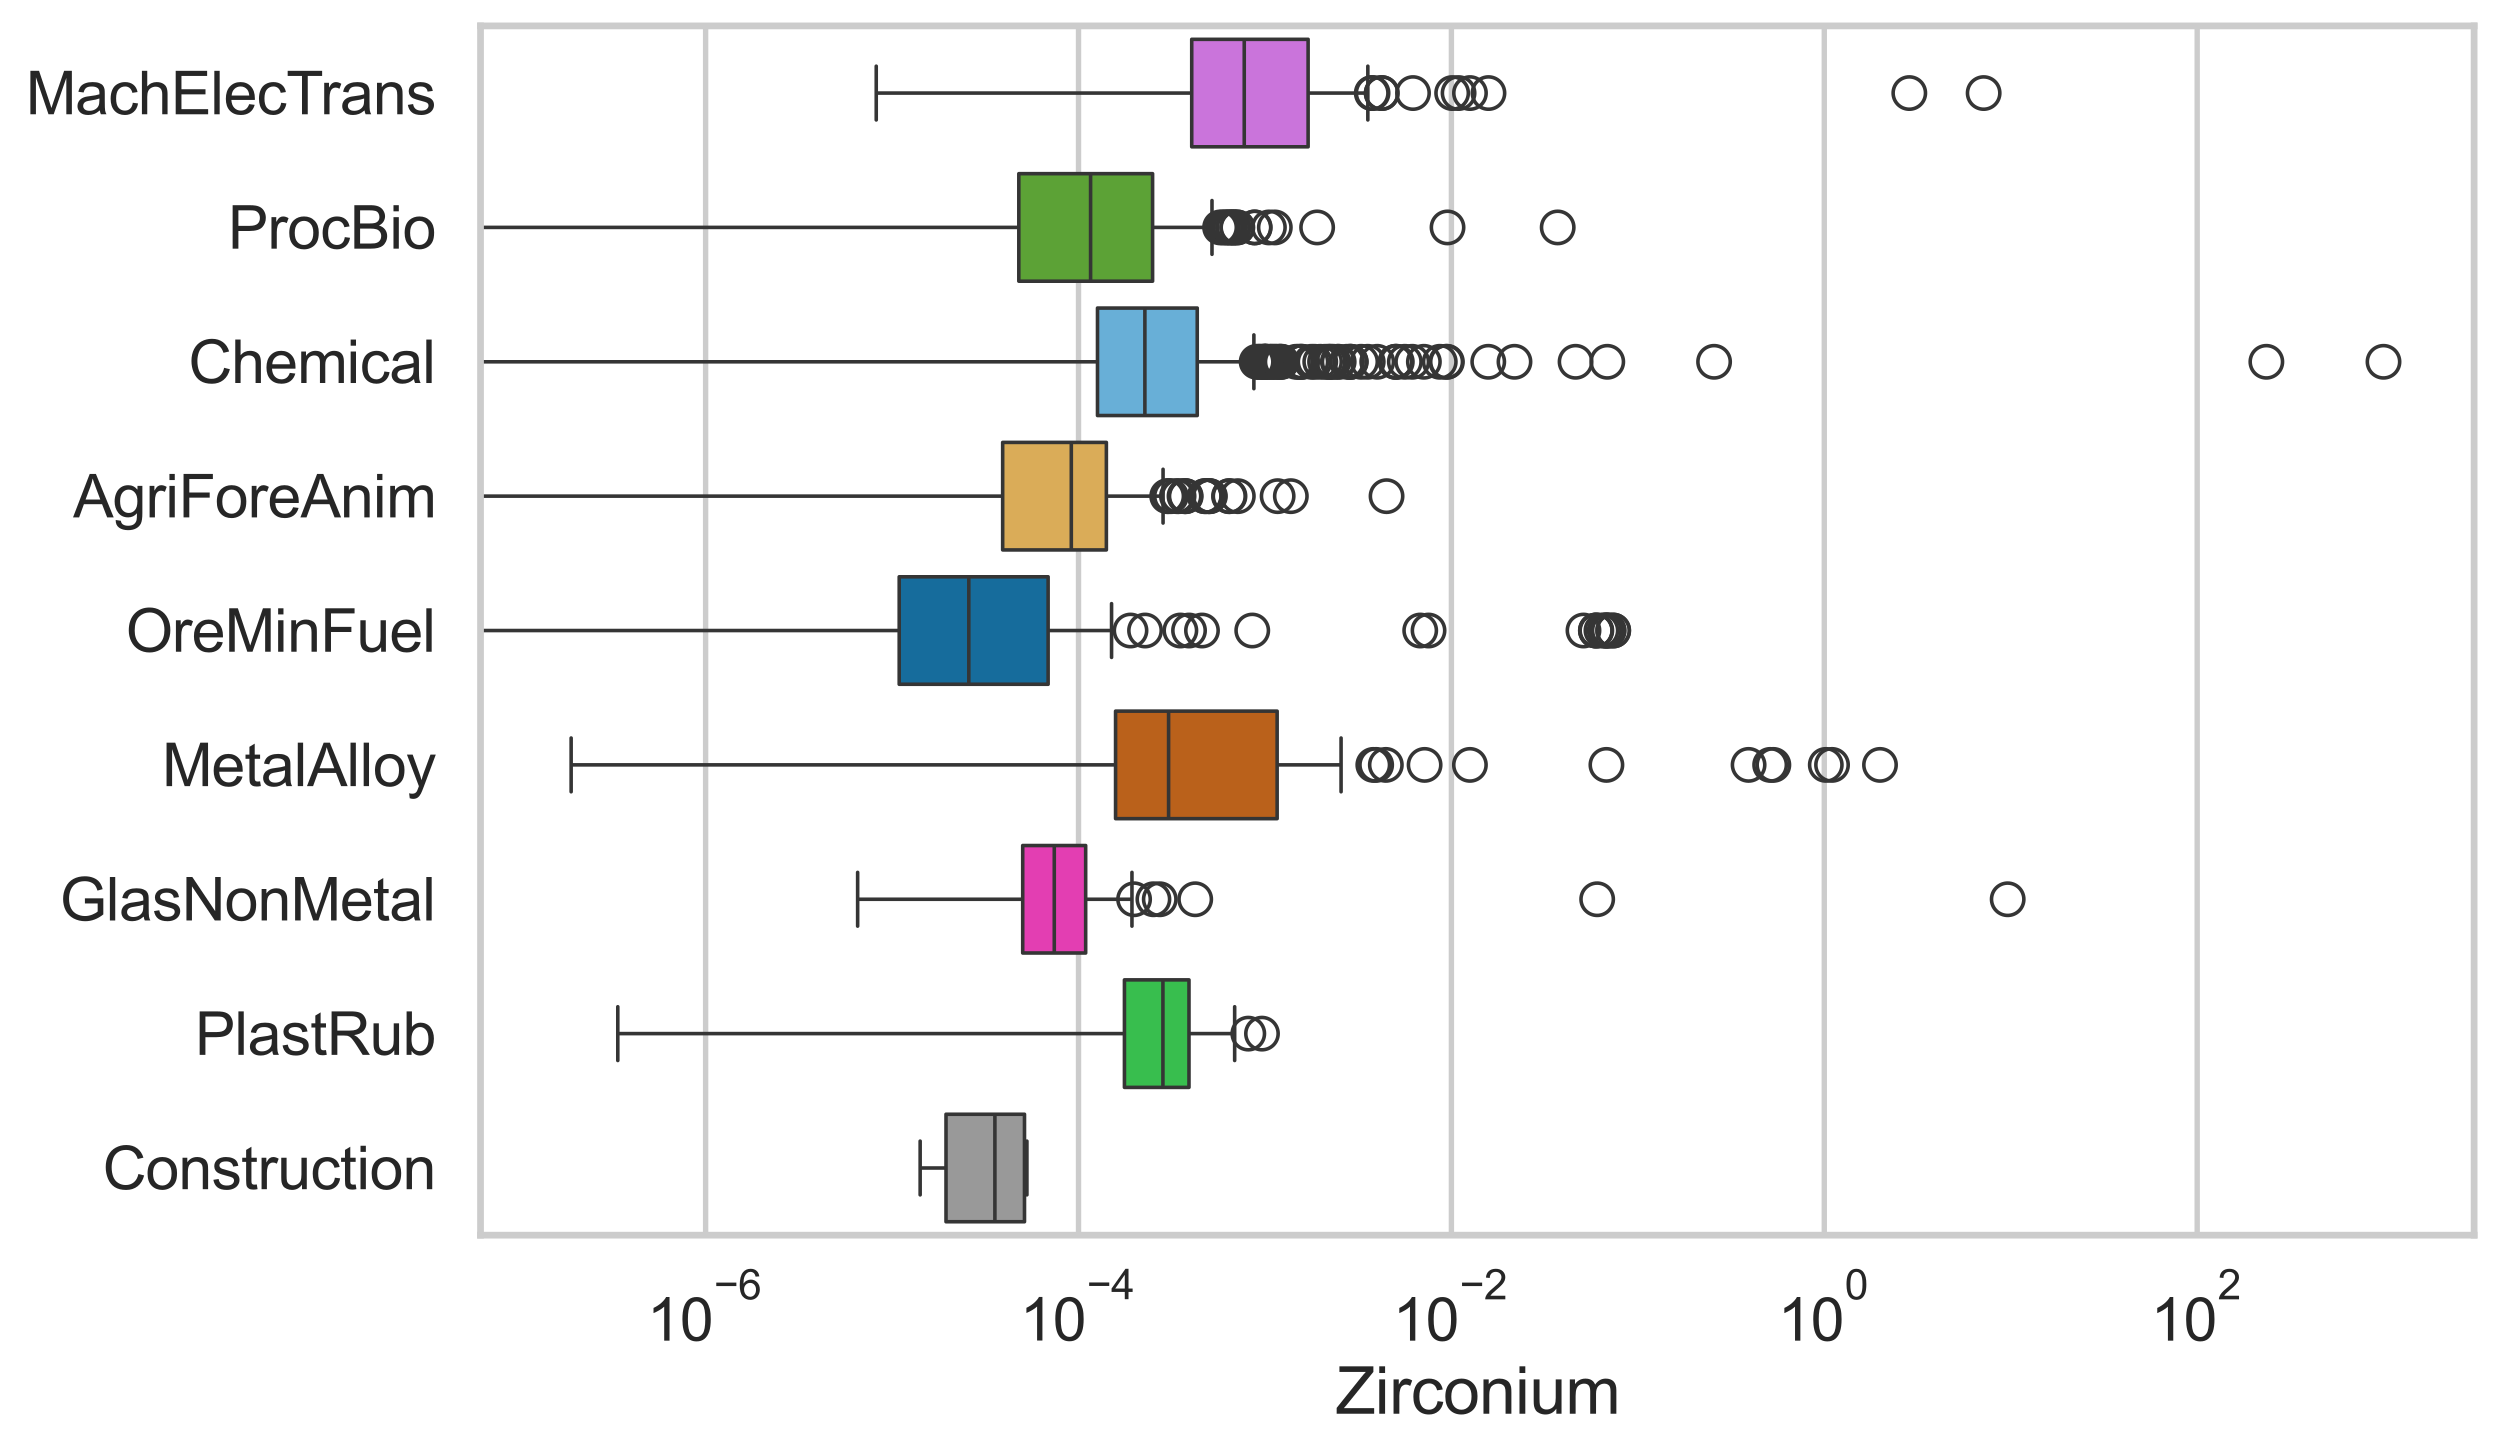 <?xml version="1.0" encoding="utf-8" standalone="no"?>
<!DOCTYPE svg PUBLIC "-//W3C//DTD SVG 1.1//EN"
  "http://www.w3.org/Graphics/SVG/1.1/DTD/svg11.dtd">
<svg xmlns:xlink="http://www.w3.org/1999/xlink" width="695.577pt" height="404.121pt" viewBox="0 0 695.577 404.121" xmlns="http://www.w3.org/2000/svg" version="1.1">
 <defs>
  <style type="text/css">*{stroke-linejoin: round; stroke-linecap: butt}</style>
 </defs>
 <g id="figure_1">
  <g id="patch_1">
   <path d="M 0 404.121 
L 695.577 404.121 
L 695.577 0 
L 0 0 
z
" style="fill: #ffffff"/>
  </g>
  <g id="axes_1">
   <g id="patch_2">
    <path d="M 133.697 343.665 
L 688.377 343.665 
L 688.377 7.2 
L 133.697 7.2 
z
" style="fill: #ffffff"/>
   </g>
   <g id="matplotlib.axis_1">
    <g id="xtick_1">
     <g id="line2d_1">
      <path d="M 196.325 343.665 
L 196.325 7.2 
" clip-path="url(#p2fbc74982c)" style="fill: none; stroke: #cccccc; stroke-width: 1.5; stroke-linecap: round"/>
     </g>
     <g id="text_1">
      <!-- $\mathdefault{10^{-6}}$ -->
      <g style="fill: #262626" transform="translate(179.99 373.18) scale(0.165 -0.165)">
       <defs>
        <path id="ArialMT-31" d="M 2384 0 
L 1822 0 
L 1822 3584 
Q 1619 3391 1289 3197 
Q 959 3003 697 2906 
L 697 3450 
Q 1169 3672 1522 3987 
Q 1875 4303 2022 4600 
L 2384 4600 
L 2384 0 
z
" transform="scale(0.016)"/>
        <path id="ArialMT-30" d="M 266 2259 
Q 266 3072 433 3567 
Q 600 4063 929 4331 
Q 1259 4600 1759 4600 
Q 2128 4600 2406 4451 
Q 2684 4303 2865 4023 
Q 3047 3744 3150 3342 
Q 3253 2941 3253 2259 
Q 3253 1453 3087 958 
Q 2922 463 2592 192 
Q 2263 -78 1759 -78 
Q 1097 -78 719 397 
Q 266 969 266 2259 
z
M 844 2259 
Q 844 1131 1108 757 
Q 1372 384 1759 384 
Q 2147 384 2411 759 
Q 2675 1134 2675 2259 
Q 2675 3391 2411 3762 
Q 2147 4134 1753 4134 
Q 1366 4134 1134 3806 
Q 844 3388 844 2259 
z
" transform="scale(0.016)"/>
        <path id="ArialMT-2212" d="M 3381 1997 
L 356 1997 
L 356 2522 
L 3381 2522 
L 3381 1997 
z
" transform="scale(0.016)"/>
        <path id="ArialMT-36" d="M 3184 3459 
L 2625 3416 
Q 2550 3747 2413 3897 
Q 2184 4138 1850 4138 
Q 1581 4138 1378 3988 
Q 1113 3794 959 3422 
Q 806 3050 800 2363 
Q 1003 2672 1297 2822 
Q 1591 2972 1913 2972 
Q 2475 2972 2870 2558 
Q 3266 2144 3266 1488 
Q 3266 1056 3080 686 
Q 2894 316 2569 119 
Q 2244 -78 1831 -78 
Q 1128 -78 684 439 
Q 241 956 241 2144 
Q 241 3472 731 4075 
Q 1159 4600 1884 4600 
Q 2425 4600 2770 4297 
Q 3116 3994 3184 3459 
z
M 888 1484 
Q 888 1194 1011 928 
Q 1134 663 1356 523 
Q 1578 384 1822 384 
Q 2178 384 2434 671 
Q 2691 959 2691 1453 
Q 2691 1928 2437 2201 
Q 2184 2475 1800 2475 
Q 1419 2475 1153 2201 
Q 888 1928 888 1484 
z
" transform="scale(0.016)"/>
       </defs>
       <use xlink:href="#ArialMT-31" transform="translate(0 0.994)"/>
       <use xlink:href="#ArialMT-30" transform="translate(55.615 0.994)"/>
       <use xlink:href="#ArialMT-2212" transform="translate(112.973 70.688) scale(0.7)"/>
       <use xlink:href="#ArialMT-36" transform="translate(153.852 70.688) scale(0.7)"/>
      </g>
     </g>
    </g>
    <g id="xtick_2">
     <g id="line2d_2">
      <path d="M 300.075 343.665 
L 300.075 7.2 
" clip-path="url(#p2fbc74982c)" style="fill: none; stroke: #cccccc; stroke-width: 1.5; stroke-linecap: round"/>
     </g>
     <g id="text_2">
      <!-- $\mathdefault{10^{-4}}$ -->
      <g style="fill: #262626" transform="translate(283.74 373.015) scale(0.165 -0.165)">
       <defs>
        <path id="ArialMT-34" d="M 2069 0 
L 2069 1097 
L 81 1097 
L 81 1613 
L 2172 4581 
L 2631 4581 
L 2631 1613 
L 3250 1613 
L 3250 1097 
L 2631 1097 
L 2631 0 
L 2069 0 
z
M 2069 1613 
L 2069 3678 
L 634 1613 
L 2069 1613 
z
" transform="scale(0.016)"/>
       </defs>
       <use xlink:href="#ArialMT-31" transform="translate(0 0.202)"/>
       <use xlink:href="#ArialMT-30" transform="translate(55.615 0.202)"/>
       <use xlink:href="#ArialMT-2212" transform="translate(112.973 69.895) scale(0.7)"/>
       <use xlink:href="#ArialMT-34" transform="translate(153.852 69.895) scale(0.7)"/>
      </g>
     </g>
    </g>
    <g id="xtick_3">
     <g id="line2d_3">
      <path d="M 403.825 343.665 
L 403.825 7.2 
" clip-path="url(#p2fbc74982c)" style="fill: none; stroke: #cccccc; stroke-width: 1.5; stroke-linecap: round"/>
     </g>
     <g id="text_3">
      <!-- $\mathdefault{10^{-2}}$ -->
      <g style="fill: #262626" transform="translate(387.49 373.18) scale(0.165 -0.165)">
       <defs>
        <path id="ArialMT-32" d="M 3222 541 
L 3222 0 
L 194 0 
Q 188 203 259 391 
Q 375 700 629 1000 
Q 884 1300 1366 1694 
Q 2113 2306 2375 2664 
Q 2638 3022 2638 3341 
Q 2638 3675 2398 3904 
Q 2159 4134 1775 4134 
Q 1369 4134 1125 3890 
Q 881 3647 878 3216 
L 300 3275 
Q 359 3922 746 4261 
Q 1134 4600 1788 4600 
Q 2447 4600 2831 4234 
Q 3216 3869 3216 3328 
Q 3216 3053 3103 2787 
Q 2991 2522 2730 2228 
Q 2469 1934 1863 1422 
Q 1356 997 1212 845 
Q 1069 694 975 541 
L 3222 541 
z
" transform="scale(0.016)"/>
       </defs>
       <use xlink:href="#ArialMT-31" transform="translate(0 0.994)"/>
       <use xlink:href="#ArialMT-30" transform="translate(55.615 0.994)"/>
       <use xlink:href="#ArialMT-2212" transform="translate(112.973 70.688) scale(0.7)"/>
       <use xlink:href="#ArialMT-32" transform="translate(153.852 70.688) scale(0.7)"/>
      </g>
     </g>
    </g>
    <g id="xtick_4">
     <g id="line2d_4">
      <path d="M 507.574 343.665 
L 507.574 7.2 
" clip-path="url(#p2fbc74982c)" style="fill: none; stroke: #cccccc; stroke-width: 1.5; stroke-linecap: round"/>
     </g>
     <g id="text_4">
      <!-- $\mathdefault{10^{0}}$ -->
      <g style="fill: #262626" transform="translate(494.622 373.18) scale(0.165 -0.165)">
       <use xlink:href="#ArialMT-31" transform="translate(0 0.994)"/>
       <use xlink:href="#ArialMT-30" transform="translate(55.615 0.994)"/>
       <use xlink:href="#ArialMT-30" transform="translate(112.973 70.688) scale(0.7)"/>
      </g>
     </g>
    </g>
    <g id="xtick_5">
     <g id="line2d_5">
      <path d="M 611.324 343.665 
L 611.324 7.2 
" clip-path="url(#p2fbc74982c)" style="fill: none; stroke: #cccccc; stroke-width: 1.5; stroke-linecap: round"/>
     </g>
     <g id="text_5">
      <!-- $\mathdefault{10^{2}}$ -->
      <g style="fill: #262626" transform="translate(598.372 373.18) scale(0.165 -0.165)">
       <use xlink:href="#ArialMT-31" transform="translate(0 0.994)"/>
       <use xlink:href="#ArialMT-30" transform="translate(55.615 0.994)"/>
       <use xlink:href="#ArialMT-32" transform="translate(112.973 70.688) scale(0.7)"/>
      </g>
     </g>
    </g>
    <g id="text_6">
     <!-- Zirconium -->
     <g style="fill: #262626" transform="translate(371.533 393.344) scale(0.18 -0.18)">
      <defs>
       <path id="ArialMT-5a" d="M 128 0 
L 128 563 
L 2475 3497 
Q 2725 3809 2950 4041 
L 394 4041 
L 394 4581 
L 3675 4581 
L 3675 4041 
L 1103 863 
L 825 541 
L 3750 541 
L 3750 0 
L 128 0 
z
" transform="scale(0.016)"/>
       <path id="ArialMT-69" d="M 425 3934 
L 425 4581 
L 988 4581 
L 988 3934 
L 425 3934 
z
M 425 0 
L 425 3319 
L 988 3319 
L 988 0 
L 425 0 
z
" transform="scale(0.016)"/>
       <path id="ArialMT-72" d="M 416 0 
L 416 3319 
L 922 3319 
L 922 2816 
Q 1116 3169 1280 3281 
Q 1444 3394 1641 3394 
Q 1925 3394 2219 3213 
L 2025 2691 
Q 1819 2813 1613 2813 
Q 1428 2813 1281 2702 
Q 1134 2591 1072 2394 
Q 978 2094 978 1738 
L 978 0 
L 416 0 
z
" transform="scale(0.016)"/>
       <path id="ArialMT-63" d="M 2588 1216 
L 3141 1144 
Q 3050 572 2676 248 
Q 2303 -75 1759 -75 
Q 1078 -75 664 370 
Q 250 816 250 1647 
Q 250 2184 428 2587 
Q 606 2991 970 3192 
Q 1334 3394 1763 3394 
Q 2303 3394 2647 3120 
Q 2991 2847 3088 2344 
L 2541 2259 
Q 2463 2594 2264 2762 
Q 2066 2931 1784 2931 
Q 1359 2931 1093 2626 
Q 828 2322 828 1663 
Q 828 994 1084 691 
Q 1341 388 1753 388 
Q 2084 388 2306 591 
Q 2528 794 2588 1216 
z
" transform="scale(0.016)"/>
       <path id="ArialMT-6f" d="M 213 1659 
Q 213 2581 725 3025 
Q 1153 3394 1769 3394 
Q 2453 3394 2887 2945 
Q 3322 2497 3322 1706 
Q 3322 1066 3130 698 
Q 2938 331 2570 128 
Q 2203 -75 1769 -75 
Q 1072 -75 642 372 
Q 213 819 213 1659 
z
M 791 1659 
Q 791 1022 1069 705 
Q 1347 388 1769 388 
Q 2188 388 2466 706 
Q 2744 1025 2744 1678 
Q 2744 2294 2464 2611 
Q 2184 2928 1769 2928 
Q 1347 2928 1069 2612 
Q 791 2297 791 1659 
z
" transform="scale(0.016)"/>
       <path id="ArialMT-6e" d="M 422 0 
L 422 3319 
L 928 3319 
L 928 2847 
Q 1294 3394 1984 3394 
Q 2284 3394 2536 3286 
Q 2788 3178 2913 3003 
Q 3038 2828 3088 2588 
Q 3119 2431 3119 2041 
L 3119 0 
L 2556 0 
L 2556 2019 
Q 2556 2363 2490 2533 
Q 2425 2703 2258 2804 
Q 2091 2906 1866 2906 
Q 1506 2906 1245 2678 
Q 984 2450 984 1813 
L 984 0 
L 422 0 
z
" transform="scale(0.016)"/>
       <path id="ArialMT-75" d="M 2597 0 
L 2597 488 
Q 2209 -75 1544 -75 
Q 1250 -75 995 37 
Q 741 150 617 320 
Q 494 491 444 738 
Q 409 903 409 1263 
L 409 3319 
L 972 3319 
L 972 1478 
Q 972 1038 1006 884 
Q 1059 663 1231 536 
Q 1403 409 1656 409 
Q 1909 409 2131 539 
Q 2353 669 2445 892 
Q 2538 1116 2538 1541 
L 2538 3319 
L 3100 3319 
L 3100 0 
L 2597 0 
z
" transform="scale(0.016)"/>
       <path id="ArialMT-6d" d="M 422 0 
L 422 3319 
L 925 3319 
L 925 2853 
Q 1081 3097 1340 3245 
Q 1600 3394 1931 3394 
Q 2300 3394 2536 3241 
Q 2772 3088 2869 2813 
Q 3263 3394 3894 3394 
Q 4388 3394 4653 3120 
Q 4919 2847 4919 2278 
L 4919 0 
L 4359 0 
L 4359 2091 
Q 4359 2428 4304 2576 
Q 4250 2725 4106 2815 
Q 3963 2906 3769 2906 
Q 3419 2906 3187 2673 
Q 2956 2441 2956 1928 
L 2956 0 
L 2394 0 
L 2394 2156 
Q 2394 2531 2256 2718 
Q 2119 2906 1806 2906 
Q 1569 2906 1367 2781 
Q 1166 2656 1075 2415 
Q 984 2175 984 1722 
L 984 0 
L 422 0 
z
" transform="scale(0.016)"/>
      </defs>
      <use xlink:href="#ArialMT-5a"/>
      <use xlink:href="#ArialMT-69" transform="translate(61.084 0)"/>
      <use xlink:href="#ArialMT-72" transform="translate(83.301 0)"/>
      <use xlink:href="#ArialMT-63" transform="translate(116.602 0)"/>
      <use xlink:href="#ArialMT-6f" transform="translate(166.602 0)"/>
      <use xlink:href="#ArialMT-6e" transform="translate(222.217 0)"/>
      <use xlink:href="#ArialMT-69" transform="translate(277.832 0)"/>
      <use xlink:href="#ArialMT-75" transform="translate(300.049 0)"/>
      <use xlink:href="#ArialMT-6d" transform="translate(355.664 0)"/>
     </g>
    </g>
   </g>
   <g id="matplotlib.axis_2">
    <g id="ytick_1">
     <g id="text_7">
      <!-- MachElecTrans -->
      <g style="fill: #262626" transform="translate(7.2 31.798) scale(0.165 -0.165)">
       <defs>
        <path id="ArialMT-4d" d="M 475 0 
L 475 4581 
L 1388 4581 
L 2472 1338 
Q 2622 884 2691 659 
Q 2769 909 2934 1394 
L 4031 4581 
L 4847 4581 
L 4847 0 
L 4263 0 
L 4263 3834 
L 2931 0 
L 2384 0 
L 1059 3900 
L 1059 0 
L 475 0 
z
" transform="scale(0.016)"/>
        <path id="ArialMT-61" d="M 2588 409 
Q 2275 144 1986 34 
Q 1697 -75 1366 -75 
Q 819 -75 525 192 
Q 231 459 231 875 
Q 231 1119 342 1320 
Q 453 1522 633 1644 
Q 813 1766 1038 1828 
Q 1203 1872 1538 1913 
Q 2219 1994 2541 2106 
Q 2544 2222 2544 2253 
Q 2544 2597 2384 2738 
Q 2169 2928 1744 2928 
Q 1347 2928 1158 2789 
Q 969 2650 878 2297 
L 328 2372 
Q 403 2725 575 2942 
Q 747 3159 1072 3276 
Q 1397 3394 1825 3394 
Q 2250 3394 2515 3294 
Q 2781 3194 2906 3042 
Q 3031 2891 3081 2659 
Q 3109 2516 3109 2141 
L 3109 1391 
Q 3109 606 3145 398 
Q 3181 191 3288 0 
L 2700 0 
Q 2613 175 2588 409 
z
M 2541 1666 
Q 2234 1541 1622 1453 
Q 1275 1403 1131 1340 
Q 988 1278 909 1158 
Q 831 1038 831 891 
Q 831 666 1001 516 
Q 1172 366 1500 366 
Q 1825 366 2078 508 
Q 2331 650 2450 897 
Q 2541 1088 2541 1459 
L 2541 1666 
z
" transform="scale(0.016)"/>
        <path id="ArialMT-68" d="M 422 0 
L 422 4581 
L 984 4581 
L 984 2938 
Q 1378 3394 1978 3394 
Q 2347 3394 2619 3248 
Q 2891 3103 3008 2847 
Q 3125 2591 3125 2103 
L 3125 0 
L 2563 0 
L 2563 2103 
Q 2563 2525 2380 2717 
Q 2197 2909 1863 2909 
Q 1613 2909 1392 2779 
Q 1172 2650 1078 2428 
Q 984 2206 984 1816 
L 984 0 
L 422 0 
z
" transform="scale(0.016)"/>
        <path id="ArialMT-45" d="M 506 0 
L 506 4581 
L 3819 4581 
L 3819 4041 
L 1113 4041 
L 1113 2638 
L 3647 2638 
L 3647 2100 
L 1113 2100 
L 1113 541 
L 3925 541 
L 3925 0 
L 506 0 
z
" transform="scale(0.016)"/>
        <path id="ArialMT-6c" d="M 409 0 
L 409 4581 
L 972 4581 
L 972 0 
L 409 0 
z
" transform="scale(0.016)"/>
        <path id="ArialMT-65" d="M 2694 1069 
L 3275 997 
Q 3138 488 2766 206 
Q 2394 -75 1816 -75 
Q 1088 -75 661 373 
Q 234 822 234 1631 
Q 234 2469 665 2931 
Q 1097 3394 1784 3394 
Q 2450 3394 2872 2941 
Q 3294 2488 3294 1666 
Q 3294 1616 3291 1516 
L 816 1516 
Q 847 969 1125 678 
Q 1403 388 1819 388 
Q 2128 388 2347 550 
Q 2566 713 2694 1069 
z
M 847 1978 
L 2700 1978 
Q 2663 2397 2488 2606 
Q 2219 2931 1791 2931 
Q 1403 2931 1139 2672 
Q 875 2413 847 1978 
z
" transform="scale(0.016)"/>
        <path id="ArialMT-54" d="M 1659 0 
L 1659 4041 
L 150 4041 
L 150 4581 
L 3781 4581 
L 3781 4041 
L 2266 4041 
L 2266 0 
L 1659 0 
z
" transform="scale(0.016)"/>
        <path id="ArialMT-73" d="M 197 991 
L 753 1078 
Q 800 744 1014 566 
Q 1228 388 1613 388 
Q 2000 388 2187 545 
Q 2375 703 2375 916 
Q 2375 1106 2209 1216 
Q 2094 1291 1634 1406 
Q 1016 1563 777 1677 
Q 538 1791 414 1992 
Q 291 2194 291 2438 
Q 291 2659 392 2848 
Q 494 3038 669 3163 
Q 800 3259 1026 3326 
Q 1253 3394 1513 3394 
Q 1903 3394 2198 3281 
Q 2494 3169 2634 2976 
Q 2775 2784 2828 2463 
L 2278 2388 
Q 2241 2644 2061 2787 
Q 1881 2931 1553 2931 
Q 1166 2931 1000 2803 
Q 834 2675 834 2503 
Q 834 2394 903 2306 
Q 972 2216 1119 2156 
Q 1203 2125 1616 2013 
Q 2213 1853 2448 1751 
Q 2684 1650 2818 1456 
Q 2953 1263 2953 975 
Q 2953 694 2789 445 
Q 2625 197 2315 61 
Q 2006 -75 1616 -75 
Q 969 -75 630 194 
Q 291 463 197 991 
z
" transform="scale(0.016)"/>
       </defs>
       <use xlink:href="#ArialMT-4d"/>
       <use xlink:href="#ArialMT-61" transform="translate(83.301 0)"/>
       <use xlink:href="#ArialMT-63" transform="translate(138.916 0)"/>
       <use xlink:href="#ArialMT-68" transform="translate(188.916 0)"/>
       <use xlink:href="#ArialMT-45" transform="translate(244.531 0)"/>
       <use xlink:href="#ArialMT-6c" transform="translate(311.23 0)"/>
       <use xlink:href="#ArialMT-65" transform="translate(333.447 0)"/>
       <use xlink:href="#ArialMT-63" transform="translate(389.062 0)"/>
       <use xlink:href="#ArialMT-54" transform="translate(439.062 0)"/>
       <use xlink:href="#ArialMT-72" transform="translate(496.396 0)"/>
       <use xlink:href="#ArialMT-61" transform="translate(529.697 0)"/>
       <use xlink:href="#ArialMT-6e" transform="translate(585.312 0)"/>
       <use xlink:href="#ArialMT-73" transform="translate(640.928 0)"/>
      </g>
     </g>
    </g>
    <g id="ytick_2">
     <g id="text_8">
      <!-- ProcBio -->
      <g style="fill: #262626" transform="translate(63.424 69.183) scale(0.165 -0.165)">
       <defs>
        <path id="ArialMT-50" d="M 494 0 
L 494 4581 
L 2222 4581 
Q 2678 4581 2919 4538 
Q 3256 4481 3484 4323 
Q 3713 4166 3852 3881 
Q 3991 3597 3991 3256 
Q 3991 2672 3619 2267 
Q 3247 1863 2275 1863 
L 1100 1863 
L 1100 0 
L 494 0 
z
M 1100 2403 
L 2284 2403 
Q 2872 2403 3119 2622 
Q 3366 2841 3366 3238 
Q 3366 3525 3220 3729 
Q 3075 3934 2838 4000 
Q 2684 4041 2272 4041 
L 1100 4041 
L 1100 2403 
z
" transform="scale(0.016)"/>
        <path id="ArialMT-42" d="M 469 0 
L 469 4581 
L 2188 4581 
Q 2713 4581 3030 4442 
Q 3347 4303 3526 4014 
Q 3706 3725 3706 3409 
Q 3706 3116 3547 2856 
Q 3388 2597 3066 2438 
Q 3481 2316 3704 2022 
Q 3928 1728 3928 1328 
Q 3928 1006 3792 729 
Q 3656 453 3456 303 
Q 3256 153 2954 76 
Q 2653 0 2216 0 
L 469 0 
z
M 1075 2656 
L 2066 2656 
Q 2469 2656 2644 2709 
Q 2875 2778 2992 2937 
Q 3109 3097 3109 3338 
Q 3109 3566 3000 3739 
Q 2891 3913 2687 3977 
Q 2484 4041 1991 4041 
L 1075 4041 
L 1075 2656 
z
M 1075 541 
L 2216 541 
Q 2509 541 2628 563 
Q 2838 600 2978 687 
Q 3119 775 3209 942 
Q 3300 1109 3300 1328 
Q 3300 1584 3169 1773 
Q 3038 1963 2805 2039 
Q 2572 2116 2134 2116 
L 1075 2116 
L 1075 541 
z
" transform="scale(0.016)"/>
       </defs>
       <use xlink:href="#ArialMT-50"/>
       <use xlink:href="#ArialMT-72" transform="translate(66.699 0)"/>
       <use xlink:href="#ArialMT-6f" transform="translate(100 0)"/>
       <use xlink:href="#ArialMT-63" transform="translate(155.615 0)"/>
       <use xlink:href="#ArialMT-42" transform="translate(205.615 0)"/>
       <use xlink:href="#ArialMT-69" transform="translate(272.314 0)"/>
       <use xlink:href="#ArialMT-6f" transform="translate(294.531 0)"/>
      </g>
     </g>
    </g>
    <g id="ytick_3">
     <g id="text_9">
      <!-- Chemical -->
      <g style="fill: #262626" transform="translate(52.428 106.568) scale(0.165 -0.165)">
       <defs>
        <path id="ArialMT-43" d="M 3763 1606 
L 4369 1453 
Q 4178 706 3683 314 
Q 3188 -78 2472 -78 
Q 1731 -78 1267 223 
Q 803 525 561 1097 
Q 319 1669 319 2325 
Q 319 3041 592 3573 
Q 866 4106 1370 4382 
Q 1875 4659 2481 4659 
Q 3169 4659 3637 4309 
Q 4106 3959 4291 3325 
L 3694 3184 
Q 3534 3684 3231 3912 
Q 2928 4141 2469 4141 
Q 1941 4141 1586 3887 
Q 1231 3634 1087 3207 
Q 944 2781 944 2328 
Q 944 1744 1114 1308 
Q 1284 872 1643 656 
Q 2003 441 2422 441 
Q 2931 441 3284 734 
Q 3638 1028 3763 1606 
z
" transform="scale(0.016)"/>
       </defs>
       <use xlink:href="#ArialMT-43"/>
       <use xlink:href="#ArialMT-68" transform="translate(72.217 0)"/>
       <use xlink:href="#ArialMT-65" transform="translate(127.832 0)"/>
       <use xlink:href="#ArialMT-6d" transform="translate(183.447 0)"/>
       <use xlink:href="#ArialMT-69" transform="translate(266.748 0)"/>
       <use xlink:href="#ArialMT-63" transform="translate(288.965 0)"/>
       <use xlink:href="#ArialMT-61" transform="translate(338.965 0)"/>
       <use xlink:href="#ArialMT-6c" transform="translate(394.58 0)"/>
      </g>
     </g>
    </g>
    <g id="ytick_4">
     <g id="text_10">
      <!-- AgriForeAnim -->
      <g style="fill: #262626" transform="translate(20.341 143.953) scale(0.165 -0.165)">
       <defs>
        <path id="ArialMT-41" d="M -9 0 
L 1750 4581 
L 2403 4581 
L 4278 0 
L 3588 0 
L 3053 1388 
L 1138 1388 
L 634 0 
L -9 0 
z
M 1313 1881 
L 2866 1881 
L 2388 3150 
Q 2169 3728 2063 4100 
Q 1975 3659 1816 3225 
L 1313 1881 
z
" transform="scale(0.016)"/>
        <path id="ArialMT-67" d="M 319 -275 
L 866 -356 
Q 900 -609 1056 -725 
Q 1266 -881 1628 -881 
Q 2019 -881 2231 -725 
Q 2444 -569 2519 -288 
Q 2563 -116 2559 434 
Q 2191 0 1641 0 
Q 956 0 581 494 
Q 206 988 206 1678 
Q 206 2153 378 2554 
Q 550 2956 876 3175 
Q 1203 3394 1644 3394 
Q 2231 3394 2613 2919 
L 2613 3319 
L 3131 3319 
L 3131 450 
Q 3131 -325 2973 -648 
Q 2816 -972 2473 -1159 
Q 2131 -1347 1631 -1347 
Q 1038 -1347 672 -1080 
Q 306 -813 319 -275 
z
M 784 1719 
Q 784 1066 1043 766 
Q 1303 466 1694 466 
Q 2081 466 2343 764 
Q 2606 1063 2606 1700 
Q 2606 2309 2336 2618 
Q 2066 2928 1684 2928 
Q 1309 2928 1046 2623 
Q 784 2319 784 1719 
z
" transform="scale(0.016)"/>
        <path id="ArialMT-46" d="M 525 0 
L 525 4581 
L 3616 4581 
L 3616 4041 
L 1131 4041 
L 1131 2622 
L 3281 2622 
L 3281 2081 
L 1131 2081 
L 1131 0 
L 525 0 
z
" transform="scale(0.016)"/>
       </defs>
       <use xlink:href="#ArialMT-41"/>
       <use xlink:href="#ArialMT-67" transform="translate(66.699 0)"/>
       <use xlink:href="#ArialMT-72" transform="translate(122.314 0)"/>
       <use xlink:href="#ArialMT-69" transform="translate(155.615 0)"/>
       <use xlink:href="#ArialMT-46" transform="translate(177.832 0)"/>
       <use xlink:href="#ArialMT-6f" transform="translate(238.916 0)"/>
       <use xlink:href="#ArialMT-72" transform="translate(294.531 0)"/>
       <use xlink:href="#ArialMT-65" transform="translate(327.832 0)"/>
       <use xlink:href="#ArialMT-41" transform="translate(383.447 0)"/>
       <use xlink:href="#ArialMT-6e" transform="translate(450.146 0)"/>
       <use xlink:href="#ArialMT-69" transform="translate(505.762 0)"/>
       <use xlink:href="#ArialMT-6d" transform="translate(527.979 0)"/>
      </g>
     </g>
    </g>
    <g id="ytick_5">
     <g id="text_11">
      <!-- OreMinFuel -->
      <g style="fill: #262626" transform="translate(35.013 181.337) scale(0.165 -0.165)">
       <defs>
        <path id="ArialMT-4f" d="M 309 2231 
Q 309 3372 921 4017 
Q 1534 4663 2503 4663 
Q 3138 4663 3647 4359 
Q 4156 4056 4423 3514 
Q 4691 2972 4691 2284 
Q 4691 1588 4409 1038 
Q 4128 488 3612 205 
Q 3097 -78 2500 -78 
Q 1853 -78 1343 234 
Q 834 547 571 1087 
Q 309 1628 309 2231 
z
M 934 2222 
Q 934 1394 1379 917 
Q 1825 441 2497 441 
Q 3181 441 3623 922 
Q 4066 1403 4066 2288 
Q 4066 2847 3877 3264 
Q 3688 3681 3323 3911 
Q 2959 4141 2506 4141 
Q 1863 4141 1398 3698 
Q 934 3256 934 2222 
z
" transform="scale(0.016)"/>
       </defs>
       <use xlink:href="#ArialMT-4f"/>
       <use xlink:href="#ArialMT-72" transform="translate(77.783 0)"/>
       <use xlink:href="#ArialMT-65" transform="translate(111.084 0)"/>
       <use xlink:href="#ArialMT-4d" transform="translate(166.699 0)"/>
       <use xlink:href="#ArialMT-69" transform="translate(250 0)"/>
       <use xlink:href="#ArialMT-6e" transform="translate(272.217 0)"/>
       <use xlink:href="#ArialMT-46" transform="translate(327.832 0)"/>
       <use xlink:href="#ArialMT-75" transform="translate(388.916 0)"/>
       <use xlink:href="#ArialMT-65" transform="translate(444.531 0)"/>
       <use xlink:href="#ArialMT-6c" transform="translate(500.146 0)"/>
      </g>
     </g>
    </g>
    <g id="ytick_6">
     <g id="text_12">
      <!-- MetalAlloy -->
      <g style="fill: #262626" transform="translate(45.088 218.722) scale(0.165 -0.165)">
       <defs>
        <path id="ArialMT-74" d="M 1650 503 
L 1731 6 
Q 1494 -44 1306 -44 
Q 1000 -44 831 53 
Q 663 150 594 308 
Q 525 466 525 972 
L 525 2881 
L 113 2881 
L 113 3319 
L 525 3319 
L 525 4141 
L 1084 4478 
L 1084 3319 
L 1650 3319 
L 1650 2881 
L 1084 2881 
L 1084 941 
Q 1084 700 1114 631 
Q 1144 563 1211 522 
Q 1278 481 1403 481 
Q 1497 481 1650 503 
z
" transform="scale(0.016)"/>
        <path id="ArialMT-79" d="M 397 -1278 
L 334 -750 
Q 519 -800 656 -800 
Q 844 -800 956 -737 
Q 1069 -675 1141 -563 
Q 1194 -478 1313 -144 
Q 1328 -97 1363 -6 
L 103 3319 
L 709 3319 
L 1400 1397 
Q 1534 1031 1641 628 
Q 1738 1016 1872 1384 
L 2581 3319 
L 3144 3319 
L 1881 -56 
Q 1678 -603 1566 -809 
Q 1416 -1088 1222 -1217 
Q 1028 -1347 759 -1347 
Q 597 -1347 397 -1278 
z
" transform="scale(0.016)"/>
       </defs>
       <use xlink:href="#ArialMT-4d"/>
       <use xlink:href="#ArialMT-65" transform="translate(83.301 0)"/>
       <use xlink:href="#ArialMT-74" transform="translate(138.916 0)"/>
       <use xlink:href="#ArialMT-61" transform="translate(166.699 0)"/>
       <use xlink:href="#ArialMT-6c" transform="translate(222.314 0)"/>
       <use xlink:href="#ArialMT-41" transform="translate(244.531 0)"/>
       <use xlink:href="#ArialMT-6c" transform="translate(311.23 0)"/>
       <use xlink:href="#ArialMT-6c" transform="translate(333.447 0)"/>
       <use xlink:href="#ArialMT-6f" transform="translate(355.664 0)"/>
       <use xlink:href="#ArialMT-79" transform="translate(411.279 0)"/>
      </g>
     </g>
    </g>
    <g id="ytick_7">
     <g id="text_13">
      <!-- GlasNonMetal -->
      <g style="fill: #262626" transform="translate(16.659 256.107) scale(0.165 -0.165)">
       <defs>
        <path id="ArialMT-47" d="M 2638 1797 
L 2638 2334 
L 4578 2338 
L 4578 638 
Q 4131 281 3656 101 
Q 3181 -78 2681 -78 
Q 2006 -78 1454 211 
Q 903 500 622 1047 
Q 341 1594 341 2269 
Q 341 2938 620 3517 
Q 900 4097 1425 4378 
Q 1950 4659 2634 4659 
Q 3131 4659 3532 4498 
Q 3934 4338 4162 4050 
Q 4391 3763 4509 3300 
L 3963 3150 
Q 3859 3500 3706 3700 
Q 3553 3900 3268 4020 
Q 2984 4141 2638 4141 
Q 2222 4141 1919 4014 
Q 1616 3888 1430 3681 
Q 1244 3475 1141 3228 
Q 966 2803 966 2306 
Q 966 1694 1177 1281 
Q 1388 869 1791 669 
Q 2194 469 2647 469 
Q 3041 469 3416 620 
Q 3791 772 3984 944 
L 3984 1797 
L 2638 1797 
z
" transform="scale(0.016)"/>
        <path id="ArialMT-4e" d="M 488 0 
L 488 4581 
L 1109 4581 
L 3516 984 
L 3516 4581 
L 4097 4581 
L 4097 0 
L 3475 0 
L 1069 3600 
L 1069 0 
L 488 0 
z
" transform="scale(0.016)"/>
       </defs>
       <use xlink:href="#ArialMT-47"/>
       <use xlink:href="#ArialMT-6c" transform="translate(77.783 0)"/>
       <use xlink:href="#ArialMT-61" transform="translate(100 0)"/>
       <use xlink:href="#ArialMT-73" transform="translate(155.615 0)"/>
       <use xlink:href="#ArialMT-4e" transform="translate(205.615 0)"/>
       <use xlink:href="#ArialMT-6f" transform="translate(277.832 0)"/>
       <use xlink:href="#ArialMT-6e" transform="translate(333.447 0)"/>
       <use xlink:href="#ArialMT-4d" transform="translate(389.062 0)"/>
       <use xlink:href="#ArialMT-65" transform="translate(472.363 0)"/>
       <use xlink:href="#ArialMT-74" transform="translate(527.979 0)"/>
       <use xlink:href="#ArialMT-61" transform="translate(555.762 0)"/>
       <use xlink:href="#ArialMT-6c" transform="translate(611.377 0)"/>
      </g>
     </g>
    </g>
    <g id="ytick_8">
     <g id="text_14">
      <!-- PlastRub -->
      <g style="fill: #262626" transform="translate(54.248 293.492) scale(0.165 -0.165)">
       <defs>
        <path id="ArialMT-52" d="M 503 0 
L 503 4581 
L 2534 4581 
Q 3147 4581 3465 4457 
Q 3784 4334 3975 4021 
Q 4166 3709 4166 3331 
Q 4166 2844 3850 2509 
Q 3534 2175 2875 2084 
Q 3116 1969 3241 1856 
Q 3506 1613 3744 1247 
L 4541 0 
L 3778 0 
L 3172 953 
Q 2906 1366 2734 1584 
Q 2563 1803 2427 1890 
Q 2291 1978 2150 2013 
Q 2047 2034 1813 2034 
L 1109 2034 
L 1109 0 
L 503 0 
z
M 1109 2559 
L 2413 2559 
Q 2828 2559 3062 2645 
Q 3297 2731 3419 2920 
Q 3541 3109 3541 3331 
Q 3541 3656 3305 3865 
Q 3069 4075 2559 4075 
L 1109 4075 
L 1109 2559 
z
" transform="scale(0.016)"/>
        <path id="ArialMT-62" d="M 941 0 
L 419 0 
L 419 4581 
L 981 4581 
L 981 2947 
Q 1338 3394 1891 3394 
Q 2197 3394 2470 3270 
Q 2744 3147 2920 2923 
Q 3097 2700 3197 2384 
Q 3297 2069 3297 1709 
Q 3297 856 2875 390 
Q 2453 -75 1863 -75 
Q 1275 -75 941 416 
L 941 0 
z
M 934 1684 
Q 934 1088 1097 822 
Q 1363 388 1816 388 
Q 2184 388 2453 708 
Q 2722 1028 2722 1663 
Q 2722 2313 2464 2622 
Q 2206 2931 1841 2931 
Q 1472 2931 1203 2611 
Q 934 2291 934 1684 
z
" transform="scale(0.016)"/>
       </defs>
       <use xlink:href="#ArialMT-50"/>
       <use xlink:href="#ArialMT-6c" transform="translate(66.699 0)"/>
       <use xlink:href="#ArialMT-61" transform="translate(88.916 0)"/>
       <use xlink:href="#ArialMT-73" transform="translate(144.531 0)"/>
       <use xlink:href="#ArialMT-74" transform="translate(194.531 0)"/>
       <use xlink:href="#ArialMT-52" transform="translate(222.314 0)"/>
       <use xlink:href="#ArialMT-75" transform="translate(294.531 0)"/>
       <use xlink:href="#ArialMT-62" transform="translate(350.146 0)"/>
      </g>
     </g>
    </g>
    <g id="ytick_9">
     <g id="text_15">
      <!-- Construction -->
      <g style="fill: #262626" transform="translate(28.575 330.877) scale(0.165 -0.165)">
       <use xlink:href="#ArialMT-43"/>
       <use xlink:href="#ArialMT-6f" transform="translate(72.217 0)"/>
       <use xlink:href="#ArialMT-6e" transform="translate(127.832 0)"/>
       <use xlink:href="#ArialMT-73" transform="translate(183.447 0)"/>
       <use xlink:href="#ArialMT-74" transform="translate(233.447 0)"/>
       <use xlink:href="#ArialMT-72" transform="translate(261.23 0)"/>
       <use xlink:href="#ArialMT-75" transform="translate(294.531 0)"/>
       <use xlink:href="#ArialMT-63" transform="translate(350.146 0)"/>
       <use xlink:href="#ArialMT-74" transform="translate(400.146 0)"/>
       <use xlink:href="#ArialMT-69" transform="translate(427.93 0)"/>
       <use xlink:href="#ArialMT-6f" transform="translate(450.146 0)"/>
       <use xlink:href="#ArialMT-6e" transform="translate(505.762 0)"/>
      </g>
     </g>
    </g>
   </g>
   <g id="patch_3">
    <path d="M 331.575 10.938 
L 331.575 40.846 
L 363.957 40.846 
L 363.957 10.938 
L 331.575 10.938 
z
" clip-path="url(#p2fbc74982c)" style="fill: #ca74db; stroke: #353535; stroke-linejoin: miter"/>
   </g>
   <g id="line2d_6">
    <path d="M 331.575 25.892 
L 243.796 25.892 
" clip-path="url(#p2fbc74982c)" style="fill: none; stroke: #353535"/>
   </g>
   <g id="line2d_7">
    <path d="M 363.957 25.892 
L 380.574 25.892 
" clip-path="url(#p2fbc74982c)" style="fill: none; stroke: #353535"/>
   </g>
   <g id="line2d_8">
    <path d="M 243.796 18.415 
L 243.796 33.369 
" clip-path="url(#p2fbc74982c)" style="fill: none; stroke: #353535; stroke-linecap: round"/>
   </g>
   <g id="line2d_9">
    <path d="M 380.574 18.415 
L 380.574 33.369 
" clip-path="url(#p2fbc74982c)" style="fill: none; stroke: #353535; stroke-linecap: round"/>
   </g>
   <g id="line2d_10">
    <defs>
     <path id="m223904a1c3" d="M 0 4.5 
C 1.193 4.5 2.338 4.026 3.182 3.182 
C 4.026 2.338 4.5 1.193 4.5 0 
C 4.5 -1.193 4.026 -2.338 3.182 -3.182 
C 2.338 -4.026 1.193 -4.5 0 -4.5 
C -1.193 -4.5 -2.338 -4.026 -3.182 -3.182 
C -4.026 -2.338 -4.5 -1.193 -4.5 0 
C -4.5 1.193 -4.026 2.338 -3.182 3.182 
C -2.338 4.026 -1.193 4.5 0 4.5 
z
" style="stroke: #353535"/>
    </defs>
    <g clip-path="url(#p2fbc74982c)">
     <use xlink:href="#m223904a1c3" x="393.139" y="25.892" style="fill-opacity: 0; stroke: #353535"/>
     <use xlink:href="#m223904a1c3" x="384.435" y="25.892" style="fill-opacity: 0; stroke: #353535"/>
     <use xlink:href="#m223904a1c3" x="408.992" y="25.892" style="fill-opacity: 0; stroke: #353535"/>
     <use xlink:href="#m223904a1c3" x="405.819" y="25.892" style="fill-opacity: 0; stroke: #353535"/>
     <use xlink:href="#m223904a1c3" x="551.913" y="25.892" style="fill-opacity: 0; stroke: #353535"/>
     <use xlink:href="#m223904a1c3" x="404.033" y="25.892" style="fill-opacity: 0; stroke: #353535"/>
     <use xlink:href="#m223904a1c3" x="381.888" y="25.892" style="fill-opacity: 0; stroke: #353535"/>
     <use xlink:href="#m223904a1c3" x="531.23" y="25.892" style="fill-opacity: 0; stroke: #353535"/>
     <use xlink:href="#m223904a1c3" x="414.142" y="25.892" style="fill-opacity: 0; stroke: #353535"/>
     <use xlink:href="#m223904a1c3" x="384.421" y="25.892" style="fill-opacity: 0; stroke: #353535"/>
     <use xlink:href="#m223904a1c3" x="381.663" y="25.892" style="fill-opacity: 0; stroke: #353535"/>
    </g>
   </g>
   <g id="patch_4">
    <path d="M 283.466 48.323 
L 283.466 78.231 
L 320.685 78.231 
L 320.685 48.323 
L 283.466 48.323 
z
" clip-path="url(#p2fbc74982c)" style="fill: #5ca236; stroke: #353535; stroke-linejoin: miter"/>
   </g>
   <g id="line2d_11">
    <path d="M 283.466 63.277 
L -1 63.277 
" clip-path="url(#p2fbc74982c)" style="fill: none; stroke: #353535"/>
   </g>
   <g id="line2d_12">
    <path d="M 320.685 63.277 
L 337.212 63.277 
" clip-path="url(#p2fbc74982c)" style="fill: none; stroke: #353535"/>
   </g>
   <g id="line2d_13">
    <path clip-path="url(#p2fbc74982c)" style="fill: none; stroke: #353535; stroke-linecap: round"/>
   </g>
   <g id="line2d_14">
    <path d="M 337.212 55.8 
L 337.212 70.754 
" clip-path="url(#p2fbc74982c)" style="fill: none; stroke: #353535; stroke-linecap: round"/>
   </g>
   <g id="line2d_15">
    <g clip-path="url(#p2fbc74982c)">
     <use xlink:href="#m223904a1c3" x="341.412" y="63.277" style="fill-opacity: 0; stroke: #353535"/>
     <use xlink:href="#m223904a1c3" x="344.194" y="63.277" style="fill-opacity: 0; stroke: #353535"/>
     <use xlink:href="#m223904a1c3" x="433.398" y="63.277" style="fill-opacity: 0; stroke: #353535"/>
     <use xlink:href="#m223904a1c3" x="354.693" y="63.277" style="fill-opacity: 0; stroke: #353535"/>
     <use xlink:href="#m223904a1c3" x="366.469" y="63.277" style="fill-opacity: 0; stroke: #353535"/>
     <use xlink:href="#m223904a1c3" x="341.056" y="63.277" style="fill-opacity: 0; stroke: #353535"/>
     <use xlink:href="#m223904a1c3" x="342.163" y="63.277" style="fill-opacity: 0; stroke: #353535"/>
     <use xlink:href="#m223904a1c3" x="349.101" y="63.277" style="fill-opacity: 0; stroke: #353535"/>
     <use xlink:href="#m223904a1c3" x="343.075" y="63.277" style="fill-opacity: 0; stroke: #353535"/>
     <use xlink:href="#m223904a1c3" x="402.748" y="63.277" style="fill-opacity: 0; stroke: #353535"/>
     <use xlink:href="#m223904a1c3" x="340.274" y="63.277" style="fill-opacity: 0; stroke: #353535"/>
     <use xlink:href="#m223904a1c3" x="344.276" y="63.277" style="fill-opacity: 0; stroke: #353535"/>
     <use xlink:href="#m223904a1c3" x="342.191" y="63.277" style="fill-opacity: 0; stroke: #353535"/>
     <use xlink:href="#m223904a1c3" x="339.471" y="63.277" style="fill-opacity: 0; stroke: #353535"/>
     <use xlink:href="#m223904a1c3" x="343.193" y="63.277" style="fill-opacity: 0; stroke: #353535"/>
     <use xlink:href="#m223904a1c3" x="353.051" y="63.277" style="fill-opacity: 0; stroke: #353535"/>
     <use xlink:href="#m223904a1c3" x="343.156" y="63.277" style="fill-opacity: 0; stroke: #353535"/>
     <use xlink:href="#m223904a1c3" x="349.038" y="63.277" style="fill-opacity: 0; stroke: #353535"/>
    </g>
   </g>
   <g id="patch_5">
    <path d="M 305.358 85.708 
L 305.358 115.616 
L 333.109 115.616 
L 333.109 85.708 
L 305.358 85.708 
z
" clip-path="url(#p2fbc74982c)" style="fill: #68afd7; stroke: #353535; stroke-linejoin: miter"/>
   </g>
   <g id="line2d_16">
    <path d="M 305.358 100.662 
L -1 100.662 
" clip-path="url(#p2fbc74982c)" style="fill: none; stroke: #353535"/>
   </g>
   <g id="line2d_17">
    <path d="M 333.109 100.662 
L 348.868 100.662 
" clip-path="url(#p2fbc74982c)" style="fill: none; stroke: #353535"/>
   </g>
   <g id="line2d_18">
    <path clip-path="url(#p2fbc74982c)" style="fill: none; stroke: #353535; stroke-linecap: round"/>
   </g>
   <g id="line2d_19">
    <path d="M 348.868 93.185 
L 348.868 108.139 
" clip-path="url(#p2fbc74982c)" style="fill: none; stroke: #353535; stroke-linecap: round"/>
   </g>
   <g id="line2d_20">
    <g clip-path="url(#p2fbc74982c)">
     <use xlink:href="#m223904a1c3" x="372.226" y="100.662" style="fill-opacity: 0; stroke: #353535"/>
     <use xlink:href="#m223904a1c3" x="388.633" y="100.662" style="fill-opacity: 0; stroke: #353535"/>
     <use xlink:href="#m223904a1c3" x="380.539" y="100.662" style="fill-opacity: 0; stroke: #353535"/>
     <use xlink:href="#m223904a1c3" x="421.376" y="100.662" style="fill-opacity: 0; stroke: #353535"/>
     <use xlink:href="#m223904a1c3" x="352.384" y="100.662" style="fill-opacity: 0; stroke: #353535"/>
     <use xlink:href="#m223904a1c3" x="361.252" y="100.662" style="fill-opacity: 0; stroke: #353535"/>
     <use xlink:href="#m223904a1c3" x="375.686" y="100.662" style="fill-opacity: 0; stroke: #353535"/>
     <use xlink:href="#m223904a1c3" x="663.164" y="100.662" style="fill-opacity: 0; stroke: #353535"/>
     <use xlink:href="#m223904a1c3" x="367.334" y="100.662" style="fill-opacity: 0; stroke: #353535"/>
     <use xlink:href="#m223904a1c3" x="630.573" y="100.662" style="fill-opacity: 0; stroke: #353535"/>
     <use xlink:href="#m223904a1c3" x="370.337" y="100.662" style="fill-opacity: 0; stroke: #353535"/>
     <use xlink:href="#m223904a1c3" x="356.604" y="100.662" style="fill-opacity: 0; stroke: #353535"/>
     <use xlink:href="#m223904a1c3" x="476.912" y="100.662" style="fill-opacity: 0; stroke: #353535"/>
     <use xlink:href="#m223904a1c3" x="351.707" y="100.662" style="fill-opacity: 0; stroke: #353535"/>
     <use xlink:href="#m223904a1c3" x="362.103" y="100.662" style="fill-opacity: 0; stroke: #353535"/>
     <use xlink:href="#m223904a1c3" x="375.75" y="100.662" style="fill-opacity: 0; stroke: #353535"/>
     <use xlink:href="#m223904a1c3" x="388.293" y="100.662" style="fill-opacity: 0; stroke: #353535"/>
     <use xlink:href="#m223904a1c3" x="392.925" y="100.662" style="fill-opacity: 0; stroke: #353535"/>
     <use xlink:href="#m223904a1c3" x="352.024" y="100.662" style="fill-opacity: 0; stroke: #353535"/>
     <use xlink:href="#m223904a1c3" x="351.633" y="100.662" style="fill-opacity: 0; stroke: #353535"/>
     <use xlink:href="#m223904a1c3" x="372.455" y="100.662" style="fill-opacity: 0; stroke: #353535"/>
     <use xlink:href="#m223904a1c3" x="351.959" y="100.662" style="fill-opacity: 0; stroke: #353535"/>
     <use xlink:href="#m223904a1c3" x="383.189" y="100.662" style="fill-opacity: 0; stroke: #353535"/>
     <use xlink:href="#m223904a1c3" x="402.571" y="100.662" style="fill-opacity: 0; stroke: #353535"/>
     <use xlink:href="#m223904a1c3" x="360.605" y="100.662" style="fill-opacity: 0; stroke: #353535"/>
     <use xlink:href="#m223904a1c3" x="388.303" y="100.662" style="fill-opacity: 0; stroke: #353535"/>
     <use xlink:href="#m223904a1c3" x="353.954" y="100.662" style="fill-opacity: 0; stroke: #353535"/>
     <use xlink:href="#m223904a1c3" x="361.816" y="100.662" style="fill-opacity: 0; stroke: #353535"/>
     <use xlink:href="#m223904a1c3" x="447.195" y="100.662" style="fill-opacity: 0; stroke: #353535"/>
     <use xlink:href="#m223904a1c3" x="402.393" y="100.662" style="fill-opacity: 0; stroke: #353535"/>
     <use xlink:href="#m223904a1c3" x="368.677" y="100.662" style="fill-opacity: 0; stroke: #353535"/>
     <use xlink:href="#m223904a1c3" x="353.158" y="100.662" style="fill-opacity: 0; stroke: #353535"/>
     <use xlink:href="#m223904a1c3" x="350.614" y="100.662" style="fill-opacity: 0; stroke: #353535"/>
     <use xlink:href="#m223904a1c3" x="400.59" y="100.662" style="fill-opacity: 0; stroke: #353535"/>
     <use xlink:href="#m223904a1c3" x="353.714" y="100.662" style="fill-opacity: 0; stroke: #353535"/>
     <use xlink:href="#m223904a1c3" x="414.08" y="100.662" style="fill-opacity: 0; stroke: #353535"/>
     <use xlink:href="#m223904a1c3" x="438.372" y="100.662" style="fill-opacity: 0; stroke: #353535"/>
     <use xlink:href="#m223904a1c3" x="354.972" y="100.662" style="fill-opacity: 0; stroke: #353535"/>
     <use xlink:href="#m223904a1c3" x="365.745" y="100.662" style="fill-opacity: 0; stroke: #353535"/>
     <use xlink:href="#m223904a1c3" x="375.829" y="100.662" style="fill-opacity: 0; stroke: #353535"/>
     <use xlink:href="#m223904a1c3" x="362.301" y="100.662" style="fill-opacity: 0; stroke: #353535"/>
     <use xlink:href="#m223904a1c3" x="349.637" y="100.662" style="fill-opacity: 0; stroke: #353535"/>
     <use xlink:href="#m223904a1c3" x="350.873" y="100.662" style="fill-opacity: 0; stroke: #353535"/>
     <use xlink:href="#m223904a1c3" x="369.89" y="100.662" style="fill-opacity: 0; stroke: #353535"/>
     <use xlink:href="#m223904a1c3" x="354.669" y="100.662" style="fill-opacity: 0; stroke: #353535"/>
     <use xlink:href="#m223904a1c3" x="374.771" y="100.662" style="fill-opacity: 0; stroke: #353535"/>
     <use xlink:href="#m223904a1c3" x="378.698" y="100.662" style="fill-opacity: 0; stroke: #353535"/>
     <use xlink:href="#m223904a1c3" x="356.318" y="100.662" style="fill-opacity: 0; stroke: #353535"/>
     <use xlink:href="#m223904a1c3" x="396.165" y="100.662" style="fill-opacity: 0; stroke: #353535"/>
     <use xlink:href="#m223904a1c3" x="350.063" y="100.662" style="fill-opacity: 0; stroke: #353535"/>
     <use xlink:href="#m223904a1c3" x="369.614" y="100.662" style="fill-opacity: 0; stroke: #353535"/>
     <use xlink:href="#m223904a1c3" x="352.388" y="100.662" style="fill-opacity: 0; stroke: #353535"/>
     <use xlink:href="#m223904a1c3" x="352.161" y="100.662" style="fill-opacity: 0; stroke: #353535"/>
     <use xlink:href="#m223904a1c3" x="355.674" y="100.662" style="fill-opacity: 0; stroke: #353535"/>
     <use xlink:href="#m223904a1c3" x="351.703" y="100.662" style="fill-opacity: 0; stroke: #353535"/>
     <use xlink:href="#m223904a1c3" x="364.87" y="100.662" style="fill-opacity: 0; stroke: #353535"/>
     <use xlink:href="#m223904a1c3" x="370.981" y="100.662" style="fill-opacity: 0; stroke: #353535"/>
     <use xlink:href="#m223904a1c3" x="390.868" y="100.662" style="fill-opacity: 0; stroke: #353535"/>
     <use xlink:href="#m223904a1c3" x="356.151" y="100.662" style="fill-opacity: 0; stroke: #353535"/>
    </g>
   </g>
   <g id="patch_6">
    <path d="M 278.973 123.093 
L 278.973 153.001 
L 307.827 153.001 
L 307.827 123.093 
L 278.973 123.093 
z
" clip-path="url(#p2fbc74982c)" style="fill: #daac58; stroke: #353535; stroke-linejoin: miter"/>
   </g>
   <g id="line2d_21">
    <path d="M 278.973 138.047 
L -1 138.047 
" clip-path="url(#p2fbc74982c)" style="fill: none; stroke: #353535"/>
   </g>
   <g id="line2d_22">
    <path d="M 307.827 138.047 
L 323.599 138.047 
" clip-path="url(#p2fbc74982c)" style="fill: none; stroke: #353535"/>
   </g>
   <g id="line2d_23">
    <path clip-path="url(#p2fbc74982c)" style="fill: none; stroke: #353535; stroke-linecap: round"/>
   </g>
   <g id="line2d_24">
    <path d="M 323.599 130.57 
L 323.599 145.524 
" clip-path="url(#p2fbc74982c)" style="fill: none; stroke: #353535; stroke-linecap: round"/>
   </g>
   <g id="line2d_25">
    <g clip-path="url(#p2fbc74982c)">
     <use xlink:href="#m223904a1c3" x="325.785" y="138.047" style="fill-opacity: 0; stroke: #353535"/>
     <use xlink:href="#m223904a1c3" x="329.901" y="138.047" style="fill-opacity: 0; stroke: #353535"/>
     <use xlink:href="#m223904a1c3" x="327.462" y="138.047" style="fill-opacity: 0; stroke: #353535"/>
     <use xlink:href="#m223904a1c3" x="336.254" y="138.047" style="fill-opacity: 0; stroke: #353535"/>
     <use xlink:href="#m223904a1c3" x="335.738" y="138.047" style="fill-opacity: 0; stroke: #353535"/>
     <use xlink:href="#m223904a1c3" x="344.4" y="138.047" style="fill-opacity: 0; stroke: #353535"/>
     <use xlink:href="#m223904a1c3" x="336.481" y="138.047" style="fill-opacity: 0; stroke: #353535"/>
     <use xlink:href="#m223904a1c3" x="335.21" y="138.047" style="fill-opacity: 0; stroke: #353535"/>
     <use xlink:href="#m223904a1c3" x="335.261" y="138.047" style="fill-opacity: 0; stroke: #353535"/>
     <use xlink:href="#m223904a1c3" x="359.151" y="138.047" style="fill-opacity: 0; stroke: #353535"/>
     <use xlink:href="#m223904a1c3" x="325.057" y="138.047" style="fill-opacity: 0; stroke: #353535"/>
     <use xlink:href="#m223904a1c3" x="342.085" y="138.047" style="fill-opacity: 0; stroke: #353535"/>
     <use xlink:href="#m223904a1c3" x="341.949" y="138.047" style="fill-opacity: 0; stroke: #353535"/>
     <use xlink:href="#m223904a1c3" x="385.782" y="138.047" style="fill-opacity: 0; stroke: #353535"/>
     <use xlink:href="#m223904a1c3" x="324.755" y="138.047" style="fill-opacity: 0; stroke: #353535"/>
     <use xlink:href="#m223904a1c3" x="327.909" y="138.047" style="fill-opacity: 0; stroke: #353535"/>
     <use xlink:href="#m223904a1c3" x="329.777" y="138.047" style="fill-opacity: 0; stroke: #353535"/>
     <use xlink:href="#m223904a1c3" x="336.629" y="138.047" style="fill-opacity: 0; stroke: #353535"/>
     <use xlink:href="#m223904a1c3" x="329.576" y="138.047" style="fill-opacity: 0; stroke: #353535"/>
     <use xlink:href="#m223904a1c3" x="355.479" y="138.047" style="fill-opacity: 0; stroke: #353535"/>
    </g>
   </g>
   <g id="patch_7">
    <path d="M 250.187 160.478 
L 250.187 190.386 
L 291.619 190.386 
L 291.619 160.478 
L 250.187 160.478 
z
" clip-path="url(#p2fbc74982c)" style="fill: #166c9c; stroke: #353535; stroke-linejoin: miter"/>
   </g>
   <g id="line2d_26">
    <path d="M 250.187 175.432 
L -1 175.432 
" clip-path="url(#p2fbc74982c)" style="fill: none; stroke: #353535"/>
   </g>
   <g id="line2d_27">
    <path d="M 291.619 175.432 
L 309.27 175.432 
" clip-path="url(#p2fbc74982c)" style="fill: none; stroke: #353535"/>
   </g>
   <g id="line2d_28">
    <path clip-path="url(#p2fbc74982c)" style="fill: none; stroke: #353535; stroke-linecap: round"/>
   </g>
   <g id="line2d_29">
    <path d="M 309.27 167.955 
L 309.27 182.909 
" clip-path="url(#p2fbc74982c)" style="fill: none; stroke: #353535; stroke-linecap: round"/>
   </g>
   <g id="line2d_30">
    <g clip-path="url(#p2fbc74982c)">
     <use xlink:href="#m223904a1c3" x="395.149" y="175.432" style="fill-opacity: 0; stroke: #353535"/>
     <use xlink:href="#m223904a1c3" x="334.426" y="175.432" style="fill-opacity: 0; stroke: #353535"/>
     <use xlink:href="#m223904a1c3" x="446.469" y="175.432" style="fill-opacity: 0; stroke: #353535"/>
     <use xlink:href="#m223904a1c3" x="447.612" y="175.432" style="fill-opacity: 0; stroke: #353535"/>
     <use xlink:href="#m223904a1c3" x="448.84" y="175.432" style="fill-opacity: 0; stroke: #353535"/>
     <use xlink:href="#m223904a1c3" x="314.539" y="175.432" style="fill-opacity: 0; stroke: #353535"/>
     <use xlink:href="#m223904a1c3" x="318.585" y="175.432" style="fill-opacity: 0; stroke: #353535"/>
     <use xlink:href="#m223904a1c3" x="448.84" y="175.432" style="fill-opacity: 0; stroke: #353535"/>
     <use xlink:href="#m223904a1c3" x="330.826" y="175.432" style="fill-opacity: 0; stroke: #353535"/>
     <use xlink:href="#m223904a1c3" x="348.414" y="175.432" style="fill-opacity: 0; stroke: #353535"/>
     <use xlink:href="#m223904a1c3" x="444.026" y="175.432" style="fill-opacity: 0; stroke: #353535"/>
     <use xlink:href="#m223904a1c3" x="445.572" y="175.432" style="fill-opacity: 0; stroke: #353535"/>
     <use xlink:href="#m223904a1c3" x="440.574" y="175.432" style="fill-opacity: 0; stroke: #353535"/>
     <use xlink:href="#m223904a1c3" x="328.418" y="175.432" style="fill-opacity: 0; stroke: #353535"/>
     <use xlink:href="#m223904a1c3" x="444.029" y="175.432" style="fill-opacity: 0; stroke: #353535"/>
     <use xlink:href="#m223904a1c3" x="447.008" y="175.432" style="fill-opacity: 0; stroke: #353535"/>
     <use xlink:href="#m223904a1c3" x="397.464" y="175.432" style="fill-opacity: 0; stroke: #353535"/>
     <use xlink:href="#m223904a1c3" x="444.154" y="175.432" style="fill-opacity: 0; stroke: #353535"/>
     <use xlink:href="#m223904a1c3" x="447.097" y="175.432" style="fill-opacity: 0; stroke: #353535"/>
     <use xlink:href="#m223904a1c3" x="447.008" y="175.432" style="fill-opacity: 0; stroke: #353535"/>
    </g>
   </g>
   <g id="patch_8">
    <path d="M 310.385 197.863 
L 310.385 227.771 
L 355.341 227.771 
L 355.341 197.863 
L 310.385 197.863 
z
" clip-path="url(#p2fbc74982c)" style="fill: #ba611b; stroke: #353535; stroke-linejoin: miter"/>
   </g>
   <g id="line2d_31">
    <path d="M 310.385 212.817 
L 158.91 212.817 
" clip-path="url(#p2fbc74982c)" style="fill: none; stroke: #353535"/>
   </g>
   <g id="line2d_32">
    <path d="M 355.341 212.817 
L 373.128 212.817 
" clip-path="url(#p2fbc74982c)" style="fill: none; stroke: #353535"/>
   </g>
   <g id="line2d_33">
    <path d="M 158.91 205.34 
L 158.91 220.294 
" clip-path="url(#p2fbc74982c)" style="fill: none; stroke: #353535; stroke-linecap: round"/>
   </g>
   <g id="line2d_34">
    <path d="M 373.128 205.34 
L 373.128 220.294 
" clip-path="url(#p2fbc74982c)" style="fill: none; stroke: #353535; stroke-linecap: round"/>
   </g>
   <g id="line2d_35">
    <g clip-path="url(#p2fbc74982c)">
     <use xlink:href="#m223904a1c3" x="486.511" y="212.817" style="fill-opacity: 0; stroke: #353535"/>
     <use xlink:href="#m223904a1c3" x="493.402" y="212.817" style="fill-opacity: 0; stroke: #353535"/>
     <use xlink:href="#m223904a1c3" x="446.954" y="212.817" style="fill-opacity: 0; stroke: #353535"/>
     <use xlink:href="#m223904a1c3" x="523.076" y="212.817" style="fill-opacity: 0; stroke: #353535"/>
     <use xlink:href="#m223904a1c3" x="507.989" y="212.817" style="fill-opacity: 0; stroke: #353535"/>
     <use xlink:href="#m223904a1c3" x="396.367" y="212.817" style="fill-opacity: 0; stroke: #353535"/>
     <use xlink:href="#m223904a1c3" x="382.889" y="212.817" style="fill-opacity: 0; stroke: #353535"/>
     <use xlink:href="#m223904a1c3" x="492.514" y="212.817" style="fill-opacity: 0; stroke: #353535"/>
     <use xlink:href="#m223904a1c3" x="382.1" y="212.817" style="fill-opacity: 0; stroke: #353535"/>
     <use xlink:href="#m223904a1c3" x="509.728" y="212.817" style="fill-opacity: 0; stroke: #353535"/>
     <use xlink:href="#m223904a1c3" x="385.582" y="212.817" style="fill-opacity: 0; stroke: #353535"/>
     <use xlink:href="#m223904a1c3" x="408.977" y="212.817" style="fill-opacity: 0; stroke: #353535"/>
    </g>
   </g>
   <g id="patch_9">
    <path d="M 284.55 235.248 
L 284.55 265.156 
L 302.066 265.156 
L 302.066 235.248 
L 284.55 235.248 
z
" clip-path="url(#p2fbc74982c)" style="fill: #e33eb2; stroke: #353535; stroke-linejoin: miter"/>
   </g>
   <g id="line2d_36">
    <path d="M 284.55 250.202 
L 238.623 250.202 
" clip-path="url(#p2fbc74982c)" style="fill: none; stroke: #353535"/>
   </g>
   <g id="line2d_37">
    <path d="M 302.066 250.202 
L 314.944 250.202 
" clip-path="url(#p2fbc74982c)" style="fill: none; stroke: #353535"/>
   </g>
   <g id="line2d_38">
    <path d="M 238.623 242.725 
L 238.623 257.679 
" clip-path="url(#p2fbc74982c)" style="fill: none; stroke: #353535; stroke-linecap: round"/>
   </g>
   <g id="line2d_39">
    <path d="M 314.944 242.725 
L 314.944 257.679 
" clip-path="url(#p2fbc74982c)" style="fill: none; stroke: #353535; stroke-linecap: round"/>
   </g>
   <g id="line2d_40">
    <g clip-path="url(#p2fbc74982c)">
     <use xlink:href="#m223904a1c3" x="-1" y="250.202" style="fill-opacity: 0; stroke: #353535"/>
     <use xlink:href="#m223904a1c3" x="444.383" y="250.202" style="fill-opacity: 0; stroke: #353535"/>
     <use xlink:href="#m223904a1c3" x="558.6" y="250.202" style="fill-opacity: 0; stroke: #353535"/>
     <use xlink:href="#m223904a1c3" x="322.68" y="250.202" style="fill-opacity: 0; stroke: #353535"/>
     <use xlink:href="#m223904a1c3" x="315.538" y="250.202" style="fill-opacity: 0; stroke: #353535"/>
     <use xlink:href="#m223904a1c3" x="332.544" y="250.202" style="fill-opacity: 0; stroke: #353535"/>
     <use xlink:href="#m223904a1c3" x="320.916" y="250.202" style="fill-opacity: 0; stroke: #353535"/>
    </g>
   </g>
   <g id="patch_10">
    <path d="M 312.853 272.633 
L 312.853 302.541 
L 330.812 302.541 
L 330.812 272.633 
L 312.853 272.633 
z
" clip-path="url(#p2fbc74982c)" style="fill: #38be4e; stroke: #353535; stroke-linejoin: miter"/>
   </g>
   <g id="line2d_41">
    <path d="M 312.853 287.587 
L 171.889 287.587 
" clip-path="url(#p2fbc74982c)" style="fill: none; stroke: #353535"/>
   </g>
   <g id="line2d_42">
    <path d="M 330.812 287.587 
L 343.521 287.587 
" clip-path="url(#p2fbc74982c)" style="fill: none; stroke: #353535"/>
   </g>
   <g id="line2d_43">
    <path d="M 171.889 280.11 
L 171.889 295.064 
" clip-path="url(#p2fbc74982c)" style="fill: none; stroke: #353535; stroke-linecap: round"/>
   </g>
   <g id="line2d_44">
    <path d="M 343.521 280.11 
L 343.521 295.064 
" clip-path="url(#p2fbc74982c)" style="fill: none; stroke: #353535; stroke-linecap: round"/>
   </g>
   <g id="line2d_45">
    <g clip-path="url(#p2fbc74982c)">
     <use xlink:href="#m223904a1c3" x="347.319" y="287.587" style="fill-opacity: 0; stroke: #353535"/>
     <use xlink:href="#m223904a1c3" x="351.12" y="287.587" style="fill-opacity: 0; stroke: #353535"/>
    </g>
   </g>
   <g id="patch_11">
    <path d="M 263.209 310.018 
L 263.209 339.926 
L 285.045 339.926 
L 285.045 310.018 
L 263.209 310.018 
z
" clip-path="url(#p2fbc74982c)" style="fill: #999999; stroke: #353535; stroke-linejoin: miter"/>
   </g>
   <g id="line2d_46">
    <path d="M 263.209 324.972 
L 256.016 324.972 
" clip-path="url(#p2fbc74982c)" style="fill: none; stroke: #353535"/>
   </g>
   <g id="line2d_47">
    <path d="M 285.045 324.972 
L 285.719 324.972 
" clip-path="url(#p2fbc74982c)" style="fill: none; stroke: #353535"/>
   </g>
   <g id="line2d_48">
    <path d="M 256.016 317.495 
L 256.016 332.449 
" clip-path="url(#p2fbc74982c)" style="fill: none; stroke: #353535; stroke-linecap: round"/>
   </g>
   <g id="line2d_49">
    <path d="M 285.719 317.495 
L 285.719 332.449 
" clip-path="url(#p2fbc74982c)" style="fill: none; stroke: #353535; stroke-linecap: round"/>
   </g>
   <g id="line2d_50"/>
   <g id="line2d_51">
    <path d="M 346.188 10.938 
L 346.188 40.846 
" clip-path="url(#p2fbc74982c)" style="fill: none; stroke: #353535"/>
   </g>
   <g id="line2d_52">
    <path d="M 303.435 48.323 
L 303.435 78.231 
" clip-path="url(#p2fbc74982c)" style="fill: none; stroke: #353535"/>
   </g>
   <g id="line2d_53">
    <path d="M 318.541 85.708 
L 318.541 115.616 
" clip-path="url(#p2fbc74982c)" style="fill: none; stroke: #353535"/>
   </g>
   <g id="line2d_54">
    <path d="M 298.07 123.093 
L 298.07 153.001 
" clip-path="url(#p2fbc74982c)" style="fill: none; stroke: #353535"/>
   </g>
   <g id="line2d_55">
    <path d="M 269.551 160.478 
L 269.551 190.386 
" clip-path="url(#p2fbc74982c)" style="fill: none; stroke: #353535"/>
   </g>
   <g id="line2d_56">
    <path d="M 325.138 197.863 
L 325.138 227.771 
" clip-path="url(#p2fbc74982c)" style="fill: none; stroke: #353535"/>
   </g>
   <g id="line2d_57">
    <path d="M 293.334 235.248 
L 293.334 265.156 
" clip-path="url(#p2fbc74982c)" style="fill: none; stroke: #353535"/>
   </g>
   <g id="line2d_58">
    <path d="M 323.56 272.633 
L 323.56 302.541 
" clip-path="url(#p2fbc74982c)" style="fill: none; stroke: #353535"/>
   </g>
   <g id="line2d_59">
    <path d="M 276.81 310.018 
L 276.81 339.926 
" clip-path="url(#p2fbc74982c)" style="fill: none; stroke: #353535"/>
   </g>
   <g id="patch_12">
    <path d="M 133.697 343.665 
L 133.697 7.2 
" style="fill: none; stroke: #cccccc; stroke-width: 1.875; stroke-linejoin: miter; stroke-linecap: square"/>
   </g>
   <g id="patch_13">
    <path d="M 688.377 343.665 
L 688.377 7.2 
" style="fill: none; stroke: #cccccc; stroke-width: 1.875; stroke-linejoin: miter; stroke-linecap: square"/>
   </g>
   <g id="patch_14">
    <path d="M 133.697 343.665 
L 688.377 343.665 
" style="fill: none; stroke: #cccccc; stroke-width: 1.875; stroke-linejoin: miter; stroke-linecap: square"/>
   </g>
   <g id="patch_15">
    <path d="M 133.697 7.2 
L 688.377 7.2 
" style="fill: none; stroke: #cccccc; stroke-width: 1.875; stroke-linejoin: miter; stroke-linecap: square"/>
   </g>
  </g>
 </g>
 <defs>
  <clipPath id="p2fbc74982c">
   <rect x="133.697" y="7.2" width="554.68" height="336.465"/>
  </clipPath>
 </defs>
</svg>
